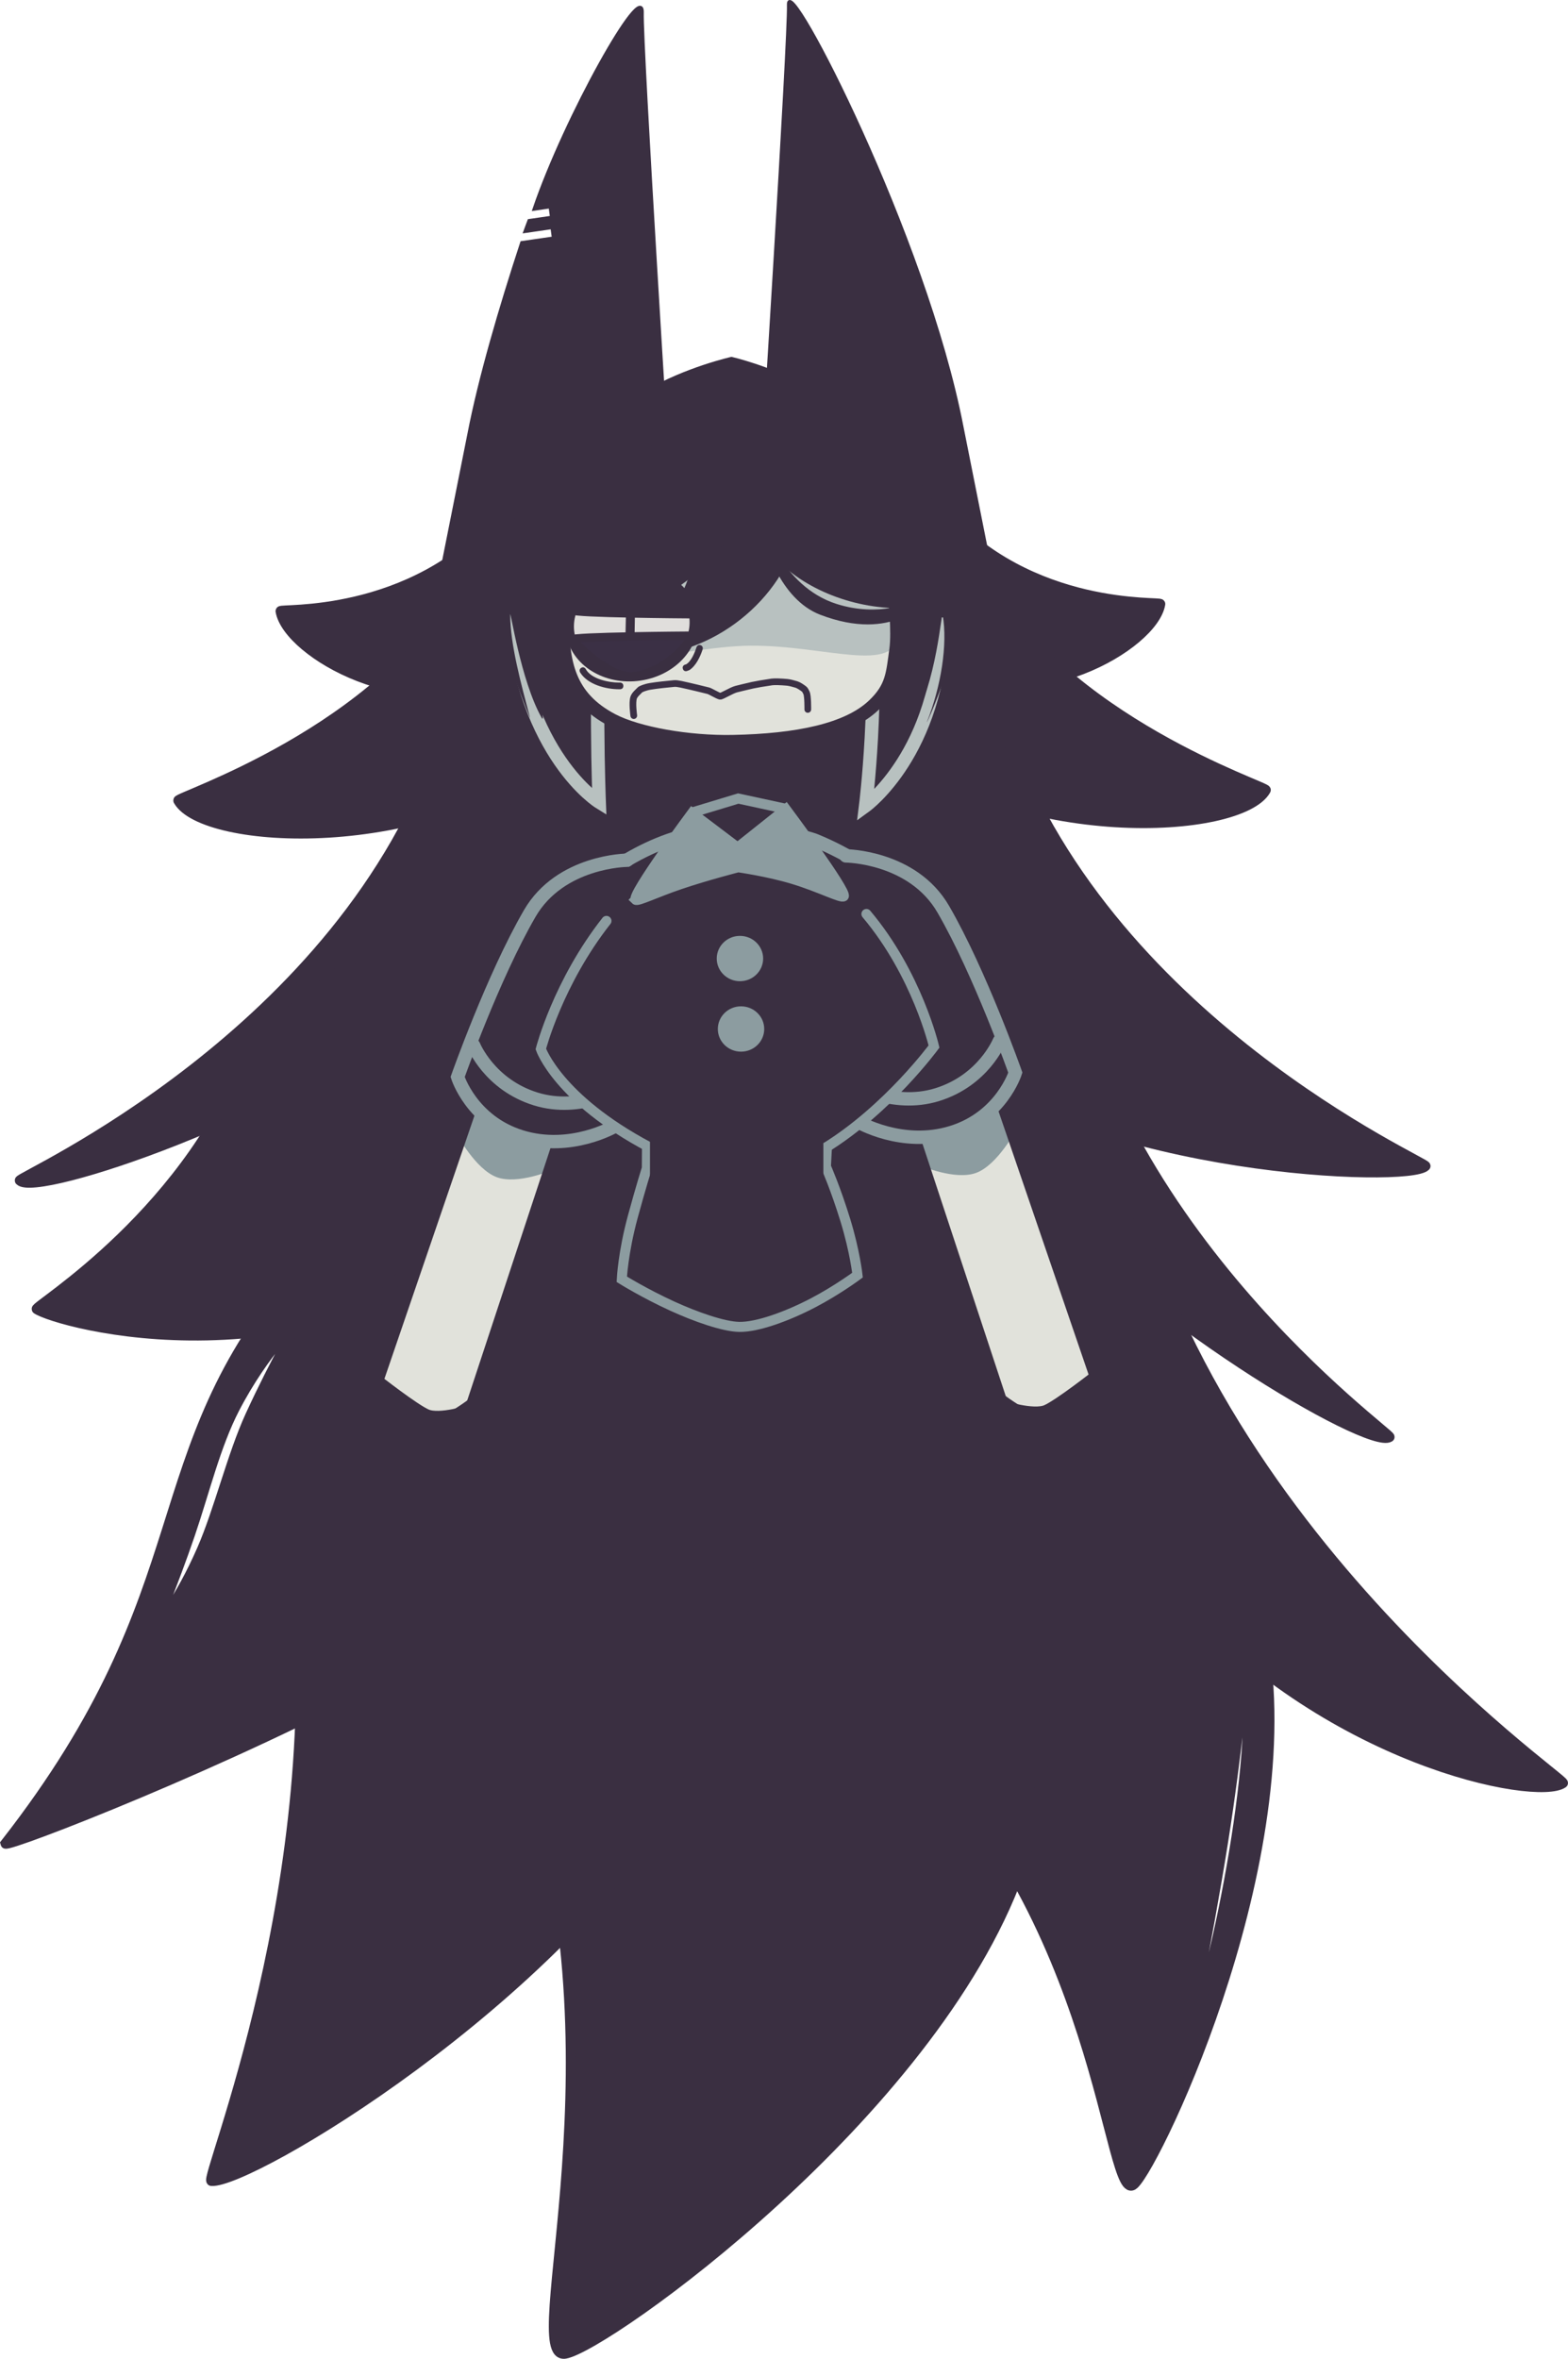<svg version="1.1" xmlns="http://www.w3.org/2000/svg" xmlns:xlink="http://www.w3.org/1999/xlink" width="234.303" height="352.365" viewBox="0,0,234.303,352.365"><g transform="translate(-107.607,-51.982)"><g data-paper-data="{&quot;isPaintingLayer&quot;:true}" fill-rule="nonzero" stroke-linejoin="miter" stroke-miterlimit="10" stroke-dasharray="" stroke-dashoffset="0" style="mix-blend-mode: normal"><g fill="#3a2f41" stroke="#3a2f41" stroke-linecap="butt"><path d="M265.914,188.223c5.248,46.44 50.038,78.195 49.322,78.433c-3.085,1.91 -37.888,-18.46 -54.765,-38.652c-6.83,-8.172 -39.319,-26.588 -47.93,-42.108c-7.045,-12.698 7.92,-23.107 15.608,-27.319c7.199,-3.945 34.947,4.712 37.765,29.645z" data-paper-data="{&quot;index&quot;:null}" stroke-width="1.5"/><path d="M254.344,148.456c0,12.045 -17.669,17.925 -35.395,18.754c-1.469,0.069 -3.433,-23.772 -4.874,-23.772c-3.914,0 -7.359,23.601 -11.159,23.05c-14.48,-2.101 -26.796,-8.229 -26.796,-18.56c0,-14.923 13.696,-27.706 25.373,-34.623c6.548,-3.879 14.211,-5.584 14.211,-5.584c0,0 6.412,1.475 11.932,4.607c11.437,6.489 26.684,19.306 26.684,35.336z" stroke-width="2"/><path d="M209.397,126.188c2.851,5.615 -13.574,19.172 -27.088,26.453c-13.514,7.281 -31.716,-3.1 -32.775,-9.359c-0.341,-0.443 19.479,1.22 32.741,-14.077c13.263,-15.297 24.27,-8.632 27.121,-3.017z" stroke-width="1.5"/><path d="M211.53,126.608c14.103,12.792 -5.151,25.663 -20.023,37.495c-20.211,16.08 -53.494,14.13 -57.249,7.469c-0.624,-0.386 30.442,-10.246 42.279,-32.185c11.837,-21.938 29.05,-18.17 34.993,-12.78z" stroke-width="1.5"/><path d="M248.239,128.145c13.263,15.297 33.083,13.633 32.741,14.077c-1.059,6.26 -19.261,16.641 -32.775,9.359c-13.514,-7.281 -29.939,-20.838 -27.088,-26.453c2.851,-5.615 13.858,-12.279 27.121,3.017z" data-paper-data="{&quot;index&quot;:null}" stroke-width="1.5"/><path d="M254.464,137.827c11.837,21.938 42.903,31.799 42.279,32.185c-3.755,6.661 -37.038,8.611 -57.249,-7.469c-14.872,-11.832 -34.126,-24.703 -20.023,-37.495c5.943,-5.39 23.156,-9.159 34.993,12.78z" data-paper-data="{&quot;index&quot;:null}" stroke-width="1.5"/><path d="M215.69,141.565c6.346,5.756 18.23,19.116 8.883,29.993c-11.424,13.294 -45.969,24.297 -54.148,30.804c-20.211,16.08 -57.353,28.493 -59.853,25.969c-0.624,-0.386 48.358,-21.764 63.207,-65.94c7.973,-23.718 35.968,-26.216 41.911,-20.826z" stroke-width="1.5"/><path d="M257.403,160.24c14.849,44.175 63.831,65.554 63.207,65.94c-2.5,2.524 -48.692,0.868 -70.991,-16.647c-8.179,-6.508 -31.586,-26.832 -43.01,-40.126c-9.347,-10.877 2.537,-24.236 8.883,-29.993c5.943,-5.39 33.938,-2.892 41.911,20.826z" data-paper-data="{&quot;index&quot;:null}" stroke-width="1.5"/><path d="M207.958,155.4c7.141,4.372 20.904,14.949 13.32,26.427c-9.269,14.029 -27.915,45.111 -35.008,52.369c-32.598,26.297 -70.315,15.302 -73.167,13.342c-0.675,-0.263 23.581,-14.668 32.249,-40.328c31.43,-22.487 55.919,-55.904 62.606,-51.81z" data-paper-data="{&quot;index&quot;:null}" stroke-width="1.5"/><path d="M273.67,216.099c9.128,61.66 68.389,101.897 67.48,102.248c-3.872,2.69 -35.389,-3.165 -58.139,-29.293c-9.207,-10.574 -66.267,-53.276 -78.141,-73.563c-9.715,-16.598 9.011,-31.171 18.688,-37.146c9.062,-5.594 45.211,4.648 50.112,37.753z" data-paper-data="{&quot;index&quot;:null}" stroke-width="1.5"/><path d="M175.283,304.297c-1.46,0.301 -7.281,-3.344 -8.67,-2.583c-24.229,13.287 -58.046,26.347 -58.197,25.664c30.158,-38.604 19.677,-57.841 43.734,-85.738c7.951,-6.243 41.786,-49.697 56.547,-57.233c12.077,-6.166 22.452,46.614 25.678,54.499c3.022,7.384 -33.164,36.401 -59.092,65.391zM130.761,295.335c0.202,0 3.704,-4.271 7.029,-11.884c2.519,-5.769 4.541,-14.169 7.217,-19.995c3.871,-8.428 7.451,-14.384 7.451,-14.612c0,0 -5.315,4.878 -9.807,13.559c-2.825,5.46 -4.472,12.366 -6.649,18.759c-2.568,7.537 -5.421,14.173 -5.241,14.173z" data-paper-data="{&quot;index&quot;:null}" stroke-width="1.5"/><path d="M295.845,294.429c7.303,33.293 -15.155,80.355 -18.765,83.821c-3.984,3.826 -4.667,-40.818 -35.711,-68.351c-24.836,-22.027 -13.958,-67.617 -1.221,-70.708c12.738,-3.09 48.394,21.944 55.696,55.237zM284.612,358.42c4.256,-9.8 11.449,-44.459 9.05,-57.606c0,0 -1.139,12.705 -3.297,26.322c-2.417,15.244 -5.877,31.571 -5.752,31.284z" stroke-width="1.5"/><path d="M259.842,331.803c-13.117,36.15 -61.646,70.691 -67.751,71.77c-6.739,1.191 9.592,-45.272 -6.683,-90.533c-13.021,-36.209 33.156,-72.883 48.925,-67.995c15.769,4.888 38.626,50.608 25.509,86.757z" stroke-width="1.5"/><path d="M209.708,318.887c-19.021,32.213 -64.777,59.247 -70.479,58.892c-1.421,0.326 17.921,-45.178 12.354,-93.042c-4.453,-38.292 39.375,-64.683 52.566,-56.287c13.191,8.397 24.58,58.223 5.559,90.436z" stroke-width="1.5"/><path d="M177.689,116.878c1.632,-8.454 4.699,-18.891 7.895,-28.636c1.352,-0.196 3.537,-0.513 4.741,-0.688l-0.219,-1.598c-0.849,0.123 -3.191,0.463 -4.04,0.586c0.113,-0.339 0.498,-1.26 0.611,-1.597c1.137,-0.165 2.418,-0.351 3.369,-0.489l-0.219,-1.598c-0.567,0.082 -1.824,0.265 -2.391,0.347c4.708,-13.806 16.272,-34.321 16.12,-29.353c-0.151,4.968 4.085,71.963 4.085,71.963c0,0 -32.504,25.294 -34.548,14.111z" data-paper-data="{&quot;index&quot;:null}" stroke-width="0.5"/><path d="M255.909,138.731c-2.044,11.183 -34.548,-14.111 -34.548,-14.111c0,0 4.237,-66.995 4.085,-71.963c-0.151,-4.968 20.383,34.613 25.869,63.026z" data-paper-data="{&quot;index&quot;:null}" stroke-width="0.5"/></g><path d="M251.811,142.076c0,10.878 -15.957,16.188 -31.967,16.937c-1.327,0.062 -3.101,-21.47 -4.402,-21.47c-3.535,0 -6.646,21.315 -10.078,20.817c-13.077,-1.898 -24.2,-7.432 -24.2,-16.762c0,-13.477 12.37,-25.023 22.915,-31.269c5.914,-3.503 12.835,-5.043 12.835,-5.043c0,0 5.791,1.332 10.776,4.161c10.329,5.861 24.1,17.436 24.1,31.913z" fill="#3a2f41" stroke="none" stroke-width="0" stroke-linecap="butt"/><path d="M248.383,145.205c-0.493,19.209 -11.424,27.151 -11.424,27.151c0,0 2.093,-16.799 0.537,-31.147" data-paper-data="{&quot;index&quot;:null}" fill="#3a2f41" stroke="#b8c1c0" stroke-width="2" stroke-linecap="round"/><path d="M243.777,160.393c-1.699,2.8 3.945,-25.135 4.472,-25.221c0.67,-0.11 1.838,3.395 2.608,7.827c0.77,4.433 -4.875,17.436 -4.742,16.834c2.117,-5.323 3.122,-11.592 2.352,-16.024c-0.165,-0.949 -0.846,10.248 -4.691,16.584z" data-paper-data="{&quot;index&quot;:null}" fill="#3a2f41" stroke="none" stroke-width="0" stroke-linecap="butt"/><path d="M197.63,140.212c-1.254,12.179 -0.485,31.599 -0.485,31.599c0,0 -11.19,-6.902 -13.157,-28.411" fill="#3a2f41" stroke="#b8c1c0" stroke-width="2" stroke-linecap="round"/><path d="M183.847,143.802c0,4.429 1.617,10.33 2.955,15.358c0.15,0.564 -4.532,-10.93 -4.532,-15.358c0,-4.429 0.353,-8.019 0.788,-8.019c0.342,0 6.851,25.844 5.471,23.394c-3.123,-5.544 -4.683,-16.323 -4.683,-15.375z" fill="#3a2f41" stroke="none" stroke-width="0" stroke-linecap="butt"/><g stroke-linecap="butt"><path d="M241.116,144.698c0,5.29 -0.38,10.009 -4.427,13.424c-3.934,3.319 -11.083,4.465 -20.092,4.644c-8.966,0.178 -16.666,-1.933 -20.625,-5.39c-4.004,-3.497 -4.534,-7.432 -4.534,-12.678c0,-10.432 7.557,-23.683 28.402,-23.108c13.712,0.378 21.275,12.676 21.275,23.108z" fill="#e1e2db" stroke="none" stroke-width="0"/><path d="M241.902,146.587c-0.472,6.223 -10.923,1.767 -22.172,1.849c-11.247,0.083 -28.291,6.478 -28.291,-3.954c0,-10.432 7.557,-23.683 28.402,-23.108c13.712,0.378 22.061,12.514 22.061,22.946z" fill="#b8c1c0" stroke="none" stroke-width="0"/><path d="M223.937,122.039c9.791,2.04 15.942,7.632 17.151,17.017c0.307,2.382 0.767,7.323 0.415,9.91c-0.51,3.752 -0.579,5.731 -3.33,8.362c-3.882,3.711 -11.438,5.248 -21.044,5.439c-6.637,0.132 -14.208,-1.203 -18.023,-3.199c-6.554,-3.429 -7.456,-8.599 -7.456,-15.192c0,-8.855 5.445,-19.417 19.839,-22.154" fill="none" stroke="#3a2f41" stroke-width="2"/></g><path d="M250.023,138.3c-2.451,1.525 -3.917,4.382 -6.942,4.512c-7.574,0.326 -15.516,-2.8 -19.806,-7.707c-6.05,-6.363 -4.781,-17.823 -2.568,-20.141c2.247,-2.353 10.273,0.427 16.589,6.827z" data-paper-data="{&quot;index&quot;:null}" fill="#3a2f41" stroke="none" stroke-width="0" stroke-linecap="butt"/><path d="M221.728,117.212c2.501,4.341 -4.073,15.314 -13.028,20.789c-3.535,2.161 -10.963,4.425 -11.964,5.086c-0.833,0.55 -6.311,2.096 -5.841,3.434c1.31,3.731 -2.684,-4.698 -3.901,-6.811c-2.501,-4.341 2.731,-12.299 11.686,-17.774c8.956,-5.475 20.547,-9.065 23.048,-4.724z" fill="#3a2f41" stroke="none" stroke-width="0" stroke-linecap="butt"/><path d="M226.885,131.277c-2.162,10.243 -12.913,18.829 -23.719,18.639c-0.238,-0.018 8.678,-8.169 8.678,-19.207c0,-7.314 4.62,-12.675 8.044,-12.675c3.371,0 6.796,5.276 6.881,12.431c0.001,0.114 0.139,0.7 0.116,0.812z" data-paper-data="{&quot;index&quot;:null}" fill="#3a2f41" stroke="none" stroke-width="0" stroke-linecap="butt"/><path d="M217.065,131.46c-6.934,10.863 -20.605,14.032 -23.712,14.587c-3.107,0.555 -2.437,-2.579 -2.576,-3.403c-0.139,-0.825 2.11,-10.038 5.217,-10.593c3.107,-0.555 20.932,-1.415 21.071,-0.59z" fill="#3a2f41" stroke="none" stroke-width="0" stroke-linecap="butt"/><path d="M246.009,141.668c0,0 -4.859,6.376 -15.865,2.133c-5.875,-2.265 -8.655,-10.418 -8.655,-14.06c0,0 2.784,9.811 11.125,12.459c6.315,2.005 11.229,-0.164 12.787,-0.756c0.329,-0.125 0.608,0.224 0.608,0.224z" fill="#3a2f41" stroke="none" stroke-width="0" stroke-linecap="butt"/><path d="M211.249,144.31c0.409,4.328 -3.396,8.26 -8.497,8.782c-5.102,0.522 -9.569,-2.563 -9.978,-6.891c-0.409,-4.328 3.396,-8.26 8.497,-8.782c5.102,-0.522 9.569,2.563 9.978,6.891z" fill="#e0dedc" stroke="#3a2f41" stroke-width="1.25" stroke-linecap="butt"/><path d="M201.32,146.9l0.067,-2.966l0.841,0.011l-0.047,2.943z" fill="#3a2f41" stroke="#3a2f41" stroke-width="0.5" stroke-linecap="butt"/><path d="M210.767,146.935c-0.27,2.117 -5.393,6.215 -9.123,6.083c-2.908,-0.104 -7.193,-3.895 -8.468,-5.508c-0.36,-0.456 17.591,-0.575 17.591,-0.575z" data-paper-data="{&quot;index&quot;:null}" fill="#3b3045" stroke="#3a2f41" stroke-width="1.25" stroke-linecap="butt"/><path d="M193.384,143.161c1.241,-1.613 5.411,-5.404 8.241,-5.508c3.629,-0.133 8.615,3.966 8.878,6.083c0,0 -17.47,-0.119 -17.119,-0.575z" data-paper-data="{&quot;index&quot;:null}" fill="#3a2f41" stroke="#3a2f41" stroke-width="1.25" stroke-linecap="butt"/><path d="M200.755,154.444c0,0.5 -0.485,0.5 -0.485,0.5h-0.177c-1.944,0 -4.69,-0.705 -5.8,-2.515c0,0 -0.25,-0.429 0.166,-0.686c0.416,-0.257 0.666,0.172 0.666,0.172c0.808,1.51 3.454,2.03 4.967,2.03h0.177c0,0 0.485,0 0.485,0.5z" fill="#3a2f41" stroke="none" stroke-width="0.5" stroke-linecap="butt"/><path d="M209.647,151.902c-0.153,-0.474 0.307,-0.632 0.307,-0.632l0.169,-0.045c0.764,-0.434 1.286,-1.712 1.554,-2.548c0,0 0.153,-0.474 0.614,-0.316c0.46,0.158 0.307,0.632 0.307,0.632c-0.362,1.112 -1.002,2.456 -1.976,3.089l-0.361,0.137c0,0 -0.46,0.158 -0.614,-0.316z" fill="#3a2f41" stroke="none" stroke-width="0.5" stroke-linecap="butt"/><path d="M202.31,158.881c0,0 -0.281,-1.949 -0.009,-2.71c0.169,-0.472 0.765,-0.933 0.922,-1.124c0.092,-0.111 0.739,-0.401 1.555,-0.536c1.118,-0.186 2.565,-0.323 3.564,-0.421c0.509,-0.05 1.438,0.213 2.212,0.377c0.429,0.091 1.808,0.429 2.893,0.697c0.303,0.075 1.381,0.738 1.751,0.822c0.24,0.055 1.652,-0.85 2.402,-1.056c0.348,-0.096 1.506,-0.367 2.45,-0.586c0.421,-0.098 1.796,-0.337 2.889,-0.492c0.422,-0.06 1.41,-0.022 2.292,0.059c0.351,0.032 0.89,0.174 1.386,0.323c0.33,0.099 0.781,0.405 1.142,0.678c0.118,0.089 0.246,0.316 0.362,0.573c0.22,0.486 0.194,2.472 0.194,2.472" data-paper-data="{&quot;index&quot;:null}" fill="none" stroke="#3b3045" stroke-width="1" stroke-linecap="round"/><path d="M240.966,199.72c-1.079,7.185 -7.103,18.72 -7.103,18.72l-32.335,-0.516c0,0 -10.449,-17.036 -7.861,-29.774c1.016,-5 13.19,-11.782 19.301,-11.754c3.794,0.018 10.537,-0.887 16.301,1.069c0,0 8.509,3.282 10.625,7.24c3.305,6.181 1.072,15.014 1.072,15.014z" fill="#3a2f41" stroke="#8c9ca0" stroke-width="2" stroke-linecap="round"/><g><g stroke-linecap="butt"><path d="M163.347,258.936l15.758,-46.292l13.508,6.134l-13.753,41.345c0,0 -6.078,4.773 -7.796,4.036z" data-paper-data="{&quot;index&quot;:null}" fill="#e1e2db" stroke="none" stroke-width="0"/><path d="M181.822,227.827c-3.172,-1.183 -5.952,-6.424 -5.952,-6.424l2.976,-8.647l14.155,6.153c0,0 -1.782,5.106 -2.822,7.829c0,0 -5.186,2.272 -8.358,1.09z" data-paper-data="{&quot;index&quot;:null}" fill="#8c9ca0" stroke="none" stroke-width="0"/><path d="M179.12,212.972l13.508,6.134l-14.495,43.916c0,0 -4.778,1.604 -6.939,0.676c-1.929,-0.828 -7.617,-5.298 -7.617,-5.298z" data-paper-data="{&quot;index&quot;:null}" fill="none" stroke="#3a2f41" stroke-width="2.5"/></g><g stroke="#8c9ca0" stroke-width="2" stroke-linecap="round"><path d="M205.267,199.192l-5.793,21.027c0,0 -6.585,3.871 -13.997,1.567c-7.412,-2.303 -9.484,-8.923 -9.484,-8.923c0,0 5.263,-14.925 10.773,-24.424c4.572,-7.881 14.542,-7.955 14.542,-7.955" fill="#3a2f41"/><path d="M200.522,214.486c0,0 -6.138,3.732 -12.832,1.671c-6.951,-2.14 -9.299,-7.994 -9.299,-7.994" fill="none"/></g></g><g data-paper-data="{&quot;index&quot;:null}"><g stroke-linecap="butt"><path d="M264.255,263.512c-1.718,0.737 -7.796,-4.036 -7.796,-4.036l-13.753,-41.345l13.508,-6.134l15.758,46.292z" data-paper-data="{&quot;index&quot;:null}" fill="#e1e2db" stroke="none" stroke-width="0"/><path d="M253.497,227.18c-3.172,1.183 -8.358,-1.09 -8.358,-1.09c-1.04,-2.722 -2.822,-7.829 -2.822,-7.829l14.155,-6.153l2.976,8.647c0,0 -2.779,5.241 -5.952,6.424z" data-paper-data="{&quot;index&quot;:null}" fill="#8c9ca0" stroke="none" stroke-width="0"/><path d="M271.742,257.753c0,0 -5.688,4.47 -7.617,5.298c-2.161,0.927 -6.939,-0.676 -6.939,-0.676l-14.495,-43.916l13.508,-6.134z" data-paper-data="{&quot;index&quot;:null}" fill="none" stroke="#3a2f41" stroke-width="2.5"/></g><g stroke="#8c9ca0" stroke-width="2" stroke-linecap="round"><path d="M234.011,179.836c0,0 9.97,0.074 14.542,7.955c5.51,9.499 10.773,24.424 10.773,24.424c0,0 -2.072,6.619 -9.484,8.923c-7.412,2.303 -13.997,-1.567 -13.997,-1.567l-5.793,-21.027" fill="#3a2f41"/><path d="M256.929,207.515c0,0 -2.348,5.854 -9.299,7.994c-6.694,2.061 -12.832,-1.671 -12.832,-1.671" fill="none"/></g></g><g><path d="M224.741,173.889c0,1.805 -4.669,5.152 -6.653,5.152c-1.983,0 -6.535,-2.994 -6.535,-4.798c0,-1.805 4.728,-2.797 6.712,-2.797c1.983,0 6.476,0.639 6.476,2.443z" fill="#3a2f41" stroke="none" stroke-width="0" stroke-linecap="butt"/><g fill="#8c9ca0" stroke="#8c9ca0" stroke-width="1.5" stroke-linecap="butt"><path d="M202.591,186.39c-0.681,-0.667 8.429,-12.942 8.429,-12.942l6.804,5.143l7.205,-5.738c0,0 9.198,12.336 8.663,13.013c-0.295,0.374 -3.529,-1.335 -7.552,-2.561c-3.701,-1.129 -8.231,-1.77 -8.231,-1.77c0,0 -4.795,1.225 -8.717,2.559c-3.587,1.22 -6.317,2.574 -6.601,2.296z"/></g><path d="M211.023,174.919l0.447,-1.696l6.453,-1.955l6.7,1.448l0.707,1.731" fill="none" stroke="#8c9ca0" stroke-width="1.5" stroke-linecap="round"/></g><g fill="#3a2f41"><path d="M231.439,218.18l-0.415,8.073c0,0 1.451,3.278 2.905,8.015c1.43,4.659 1.814,8.193 1.814,8.193c0,0 -2.979,2.227 -6.649,4.146c-3.771,1.972 -8.272,3.635 -11.02,3.589c-2.359,-0.039 -6.513,-1.506 -9.994,-3.097c-4.195,-1.917 -7.56,-4.015 -7.56,-4.015c0,0 0.177,-3.959 1.659,-9.398c1.178,-4.323 2.085,-7.208 2.085,-7.208c0,0 0.064,-8.903 0.052,-8.909" stroke="#8c9ca0" stroke-width="1.5" stroke-linecap="round"/><path d="M237.074,188.515c7.586,8.996 10.099,19.798 10.099,19.798c0,0 -6.813,9.311 -16.252,15.15l-26.314,-0.13c-13.63,-7.226 -16.184,-14.651 -16.184,-14.651c0,0 2.548,-9.916 9.805,-19.134" stroke="#8c9ca0" stroke-width="1.5" stroke-linecap="round"/><path d="M204.735,227.58v-9.585h25.905v9.585z" stroke="none" stroke-width="0" stroke-linecap="butt"/></g><path d="M222.142,195.171c0,2.146 -1.776,3.886 -3.967,3.886c-2.191,0 -3.967,-1.74 -3.967,-3.886c0,-2.146 1.776,-3.886 3.967,-3.886c2.191,0 3.967,1.74 3.967,3.886z" fill="#8c9ca0" stroke="#3a2f41" stroke-width="1" stroke-linecap="butt"/><path d="M222.304,205.695c0,2.146 -1.776,3.886 -3.967,3.886c-2.191,0 -3.967,-1.74 -3.967,-3.886c0,-2.146 1.776,-3.886 3.967,-3.886c2.191,0 3.967,1.74 3.967,3.886z" fill="#8c9ca0" stroke="#3a2f41" stroke-width="1" stroke-linecap="butt"/></g></g></svg>